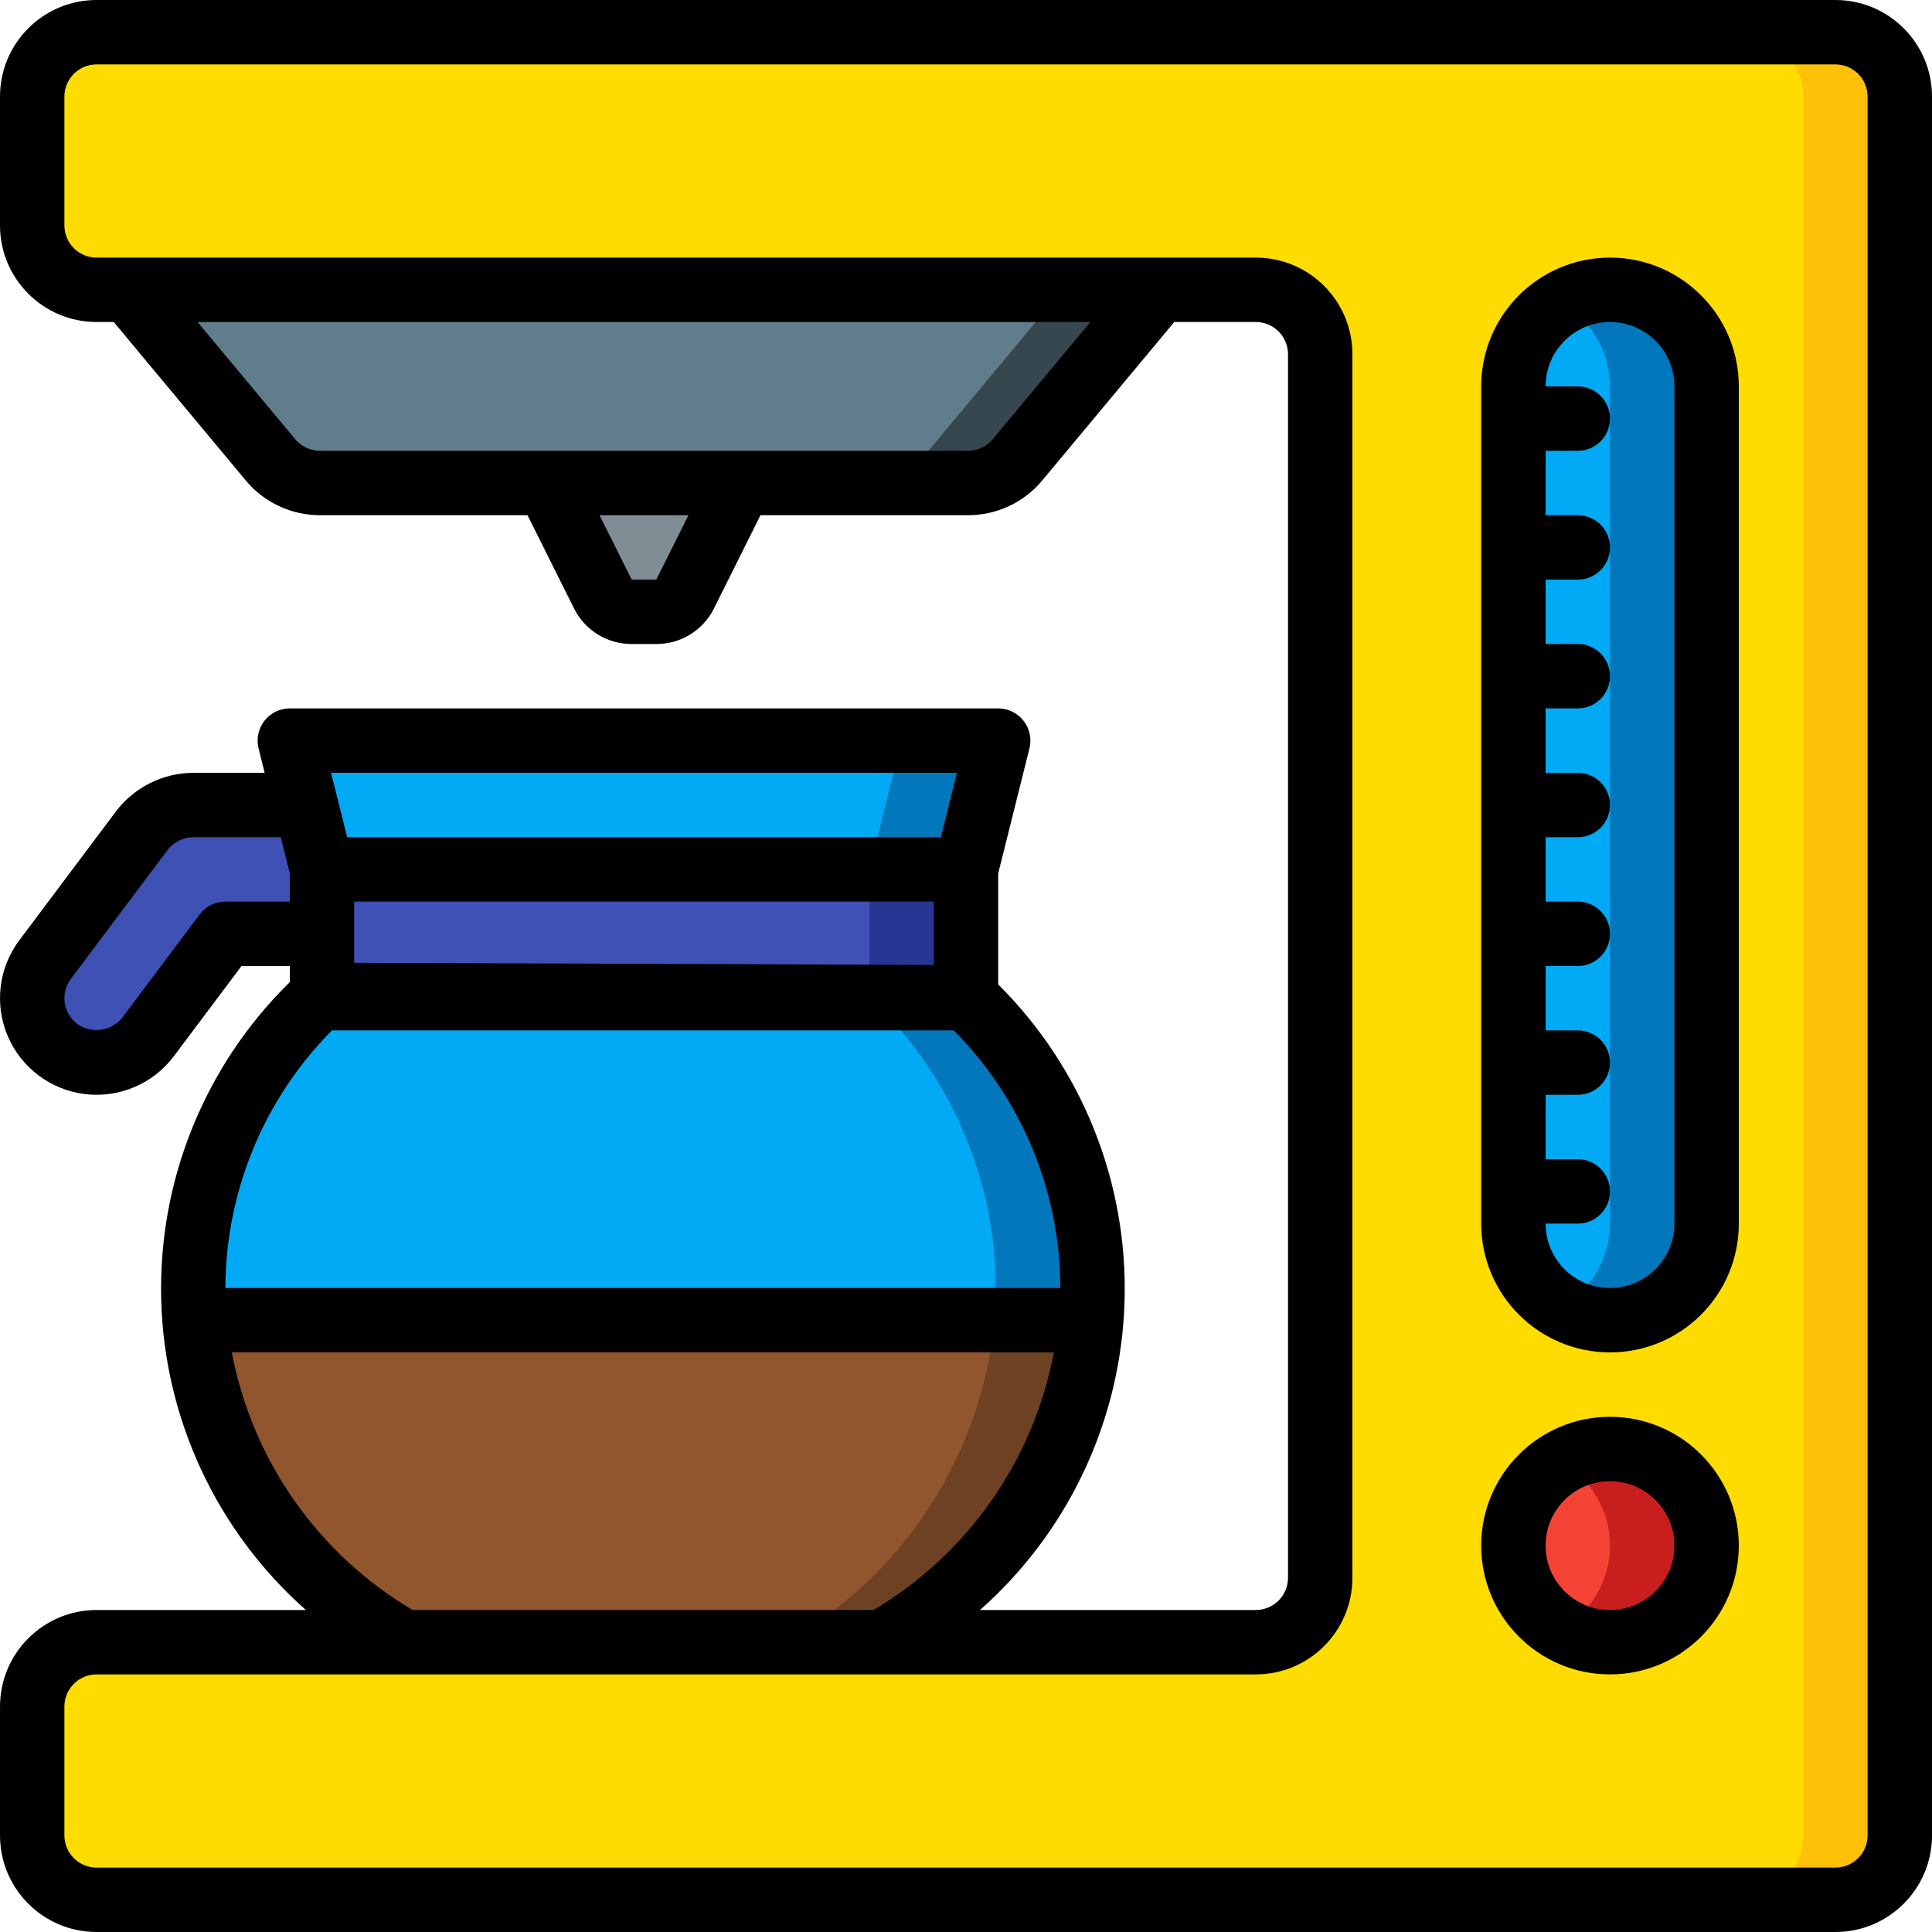 <svg height="512" viewBox="0 0 60 60" width="512" xmlns="http://www.w3.org/2000/svg"><g id="Page-1" fill="none" fill-rule="evenodd"><g id="014---Coffee-Machine" fill-rule="nonzero"><path id="Shape" d="m41 1h-38c-1.105 0-2 .895-2 2v4c0 1.105.895 2 2 2h36c1.105 0 2 .895 2 2v38c0 1.105-.895 2-2 2h-36c-1.105 0-2 .895-2 2v4c0 1.105.895 2 2 2h54c1.105 0 2-.895 2-2v-54c0-1.105-.895-2-2-2z" fill="#ffdc00"/><path id="Shape" d="m57 1h-3c1.105 0 2 .895 2 2v54c0 1.105-.895 2-2 2h3c1.105 0 2-.895 2-2v-54c0-1.105-.895-2-2-2z" fill="#fec108"/><path id="Shape" d="m30.063 15h-20.126c-.594 0-1.157-.264-1.537-.72l-4.4-5.28h32l-4.4 5.28c-.38.456-.943.72-1.537.72z" fill="#607d8b"/><path id="Shape" d="m33 9-4.4 5.28c-.38.456-.943.72-1.537.72h3c.594 0 1.157-.264 1.537-.72l4.4-5.28z" fill="#37474f"/><path id="Shape" d="m31 23-1 4h-20l-1-4z" fill="#02a9f4"/><path id="Shape" d="m28 23-1 4h3l1-4z" fill="#0377bc"/><path id="Shape" d="m30 27v3.97l-20 .03v-4z" fill="#3f51b5"/><path id="Shape" d="m27 27v3.97l-17 .025v.005l20-.03v-3.97z" fill="#283593"/><path id="Shape" d="m33.89 41c-.4 4.193-2.823 7.927-6.49 10h-14.86c-3.672-2.069-6.1-5.804-6.5-10z" fill="#91562d"/><path id="Shape" d="m30.89 41c-.4 4.193-2.823 7.927-6.49 10h3c3.667-2.073 6.09-5.807 6.49-10z" fill="#6d4122"/><path id="Shape" d="m33.93 40c0 .34-.01.67-.04 1h-27.85c-.03-.33-.04-.66-.04-1 .013-3.457 1.462-6.753 4-9.1v.1h20v-.03c2.496 2.342 3.917 5.608 3.93 9.03z" fill="#02a9f4"/><path id="Shape" d="m10 31v-.1c-.034.032-.063.068-.1.1z" fill="#0377bc"/><path id="Shape" d="m30 30.97v.03h-2.971c2.478 2.339 3.888 5.592 3.9 9 0 .34-.01.67-.04 1h3c.03-.33.04-.66.04-1-.012-3.422-1.433-6.688-3.929-9.03z" fill="#0377bc"/><path id="Shape" d="m10 27v2h-3l-2.4 3.2c-.429.572-1.13.871-1.839.786-.709-.085-1.319-.543-1.6-1.2-.281-.657-.189-1.414.239-1.986l3-4c.379-.502.971-.798 1.6-.8h3.5z" fill="#3f51b5"/><path id="Shape" d="m20 15h-3l1.724 3.447c.169.339.515.553.894.553h.764c.379-0.0.725-.214.894-.553l1.724-3.447z" fill="#7f8e94"/><rect id="Rectangle-path" fill="#02a9f4" height="32" rx="3" width="6" x="47" y="9"/><path id="Shape" d="m50 9c-.528.003-1.046.146-1.5.416.926.531 1.498 1.517 1.5 2.584v26c-.002 1.067-.574 2.053-1.5 2.584.454.27.972.413 1.5.416 1.657 0 3-1.343 3-3v-26c0-1.657-1.343-3-3-3z" fill="#0377bc"/><circle id="Oval" cx="50" cy="48" fill="#f44335" r="3"/><path id="Shape" d="m50 45c-.528.003-1.046.146-1.5.416.927.53 1.5 1.516 1.5 2.584s-.572 2.054-1.5 2.584c.454.27.972.413 1.5.416 1.657 0 3-1.343 3-3s-1.343-3-3-3z" fill="#c81e1e"/><g fill="#000"><path id="Shape" d="m57 0h-54c-1.657 0-3 1.343-3 3v4c0 1.657 1.343 3 3 3h.532l4.1 4.92c.569.685 1.414 1.081 2.305 1.08h6.445l1.447 2.9c.339.677 1.032 1.103 1.789 1.1h.764c.757.003 1.45-.423 1.789-1.1l1.447-2.9h6.445c.891.001 1.736-.395 2.305-1.08l4.1-4.92h2.532c.552 0 1 .448 1 1v38c0 .552-.448 1-1 1h-8.565c2.757-2.439 4.382-5.911 4.489-9.591.107-3.68-1.313-7.24-3.924-9.836v-3.449l.97-3.881c.075-.299.008-.615-.182-.858-.189-.243-.48-.385-.788-.385h-22c-.308 0-.599.142-.788.385-.189.243-.257.559-.182.858l.189.757h-2.219c-.943.005-1.83.449-2.4 1.2l-3 4c-.643.857-.78 1.993-.359 2.978.421.986 1.336 1.672 2.4 1.8s2.116-.321 2.759-1.178l2.1-2.8h1.5v.5c-2.642 2.589-4.089 6.161-3.994 9.859.095 3.698 1.723 7.191 4.494 9.641h-6.5c-1.657 0-3 1.343-3 3v4c0 1.657 1.343 3 3 3h54c1.657 0 3-1.343 3-3v-54c0-1.657-1.343-3-3-3zm-36.618 18h-.764l-1-2h2.764zm10.449-4.36c-.19.228-.471.36-.768.36h-20.126c-.297 0-.579-.132-.769-.36l-3.033-3.64h27.73zm-1.831 16.327-18-.067v-1.9h18zm.719-5.967-.5 2h-18.438l-.5-2zm-22.719 4c-.315 0-.611.148-.8.4l-2.4 3.2c-.34.428-.954.515-1.4.2-.442-.331-.531-.958-.2-1.4l3-3.995c.19-.252.485-.401.8-.405h2.719l.281 1.124v.876zm3.308 4h19.312c2.114 2.127 3.303 5.001 3.31 8h-25.93c.008-2.998 1.196-5.872 3.308-8zm-3.108 10h25.529c-.631 3.347-2.671 6.261-5.6 8h-14.314c-2.936-1.735-4.982-4.65-5.615-8zm50.8 15c0 .552-.448 1-1 1h-54c-.552 0-1-.448-1-1v-4c0-.552.448-1 1-1h36c1.657 0 3-1.343 3-3v-38c0-1.657-1.343-3-3-3h-36c-.552 0-1-.448-1-1v-4c0-.552.448-1 1-1h54c.552 0 1 .448 1 1z"/><path id="Shape" d="m50 8c-2.209 0-4 1.791-4 4v26c0 2.209 1.791 4 4 4s4-1.791 4-4v-26c0-2.209-1.791-4-4-4zm2 30c0 1.105-.895 2-2 2s-2-.895-2-2h1c.552 0 1-.448 1-1s-.448-1-1-1h-1v-2h1c.552 0 1-.448 1-1s-.448-1-1-1h-1v-2h1c.552 0 1-.448 1-1s-.448-1-1-1h-1v-2h1c.552 0 1-.448 1-1s-.448-1-1-1h-1v-2h1c.552 0 1-.448 1-1s-.448-1-1-1h-1v-2h1c.552 0 1-.448 1-1s-.448-1-1-1h-1v-2h1c.552 0 1-.448 1-1s-.448-1-1-1h-1c0-1.105.895-2 2-2s2 .895 2 2z"/><path id="Shape" d="m50 44c-2.209 0-4 1.791-4 4s1.791 4 4 4 4-1.791 4-4-1.791-4-4-4zm0 6c-1.105 0-2-.895-2-2s.895-2 2-2 2 .895 2 2-.895 2-2 2z"/></g></g></g></svg>